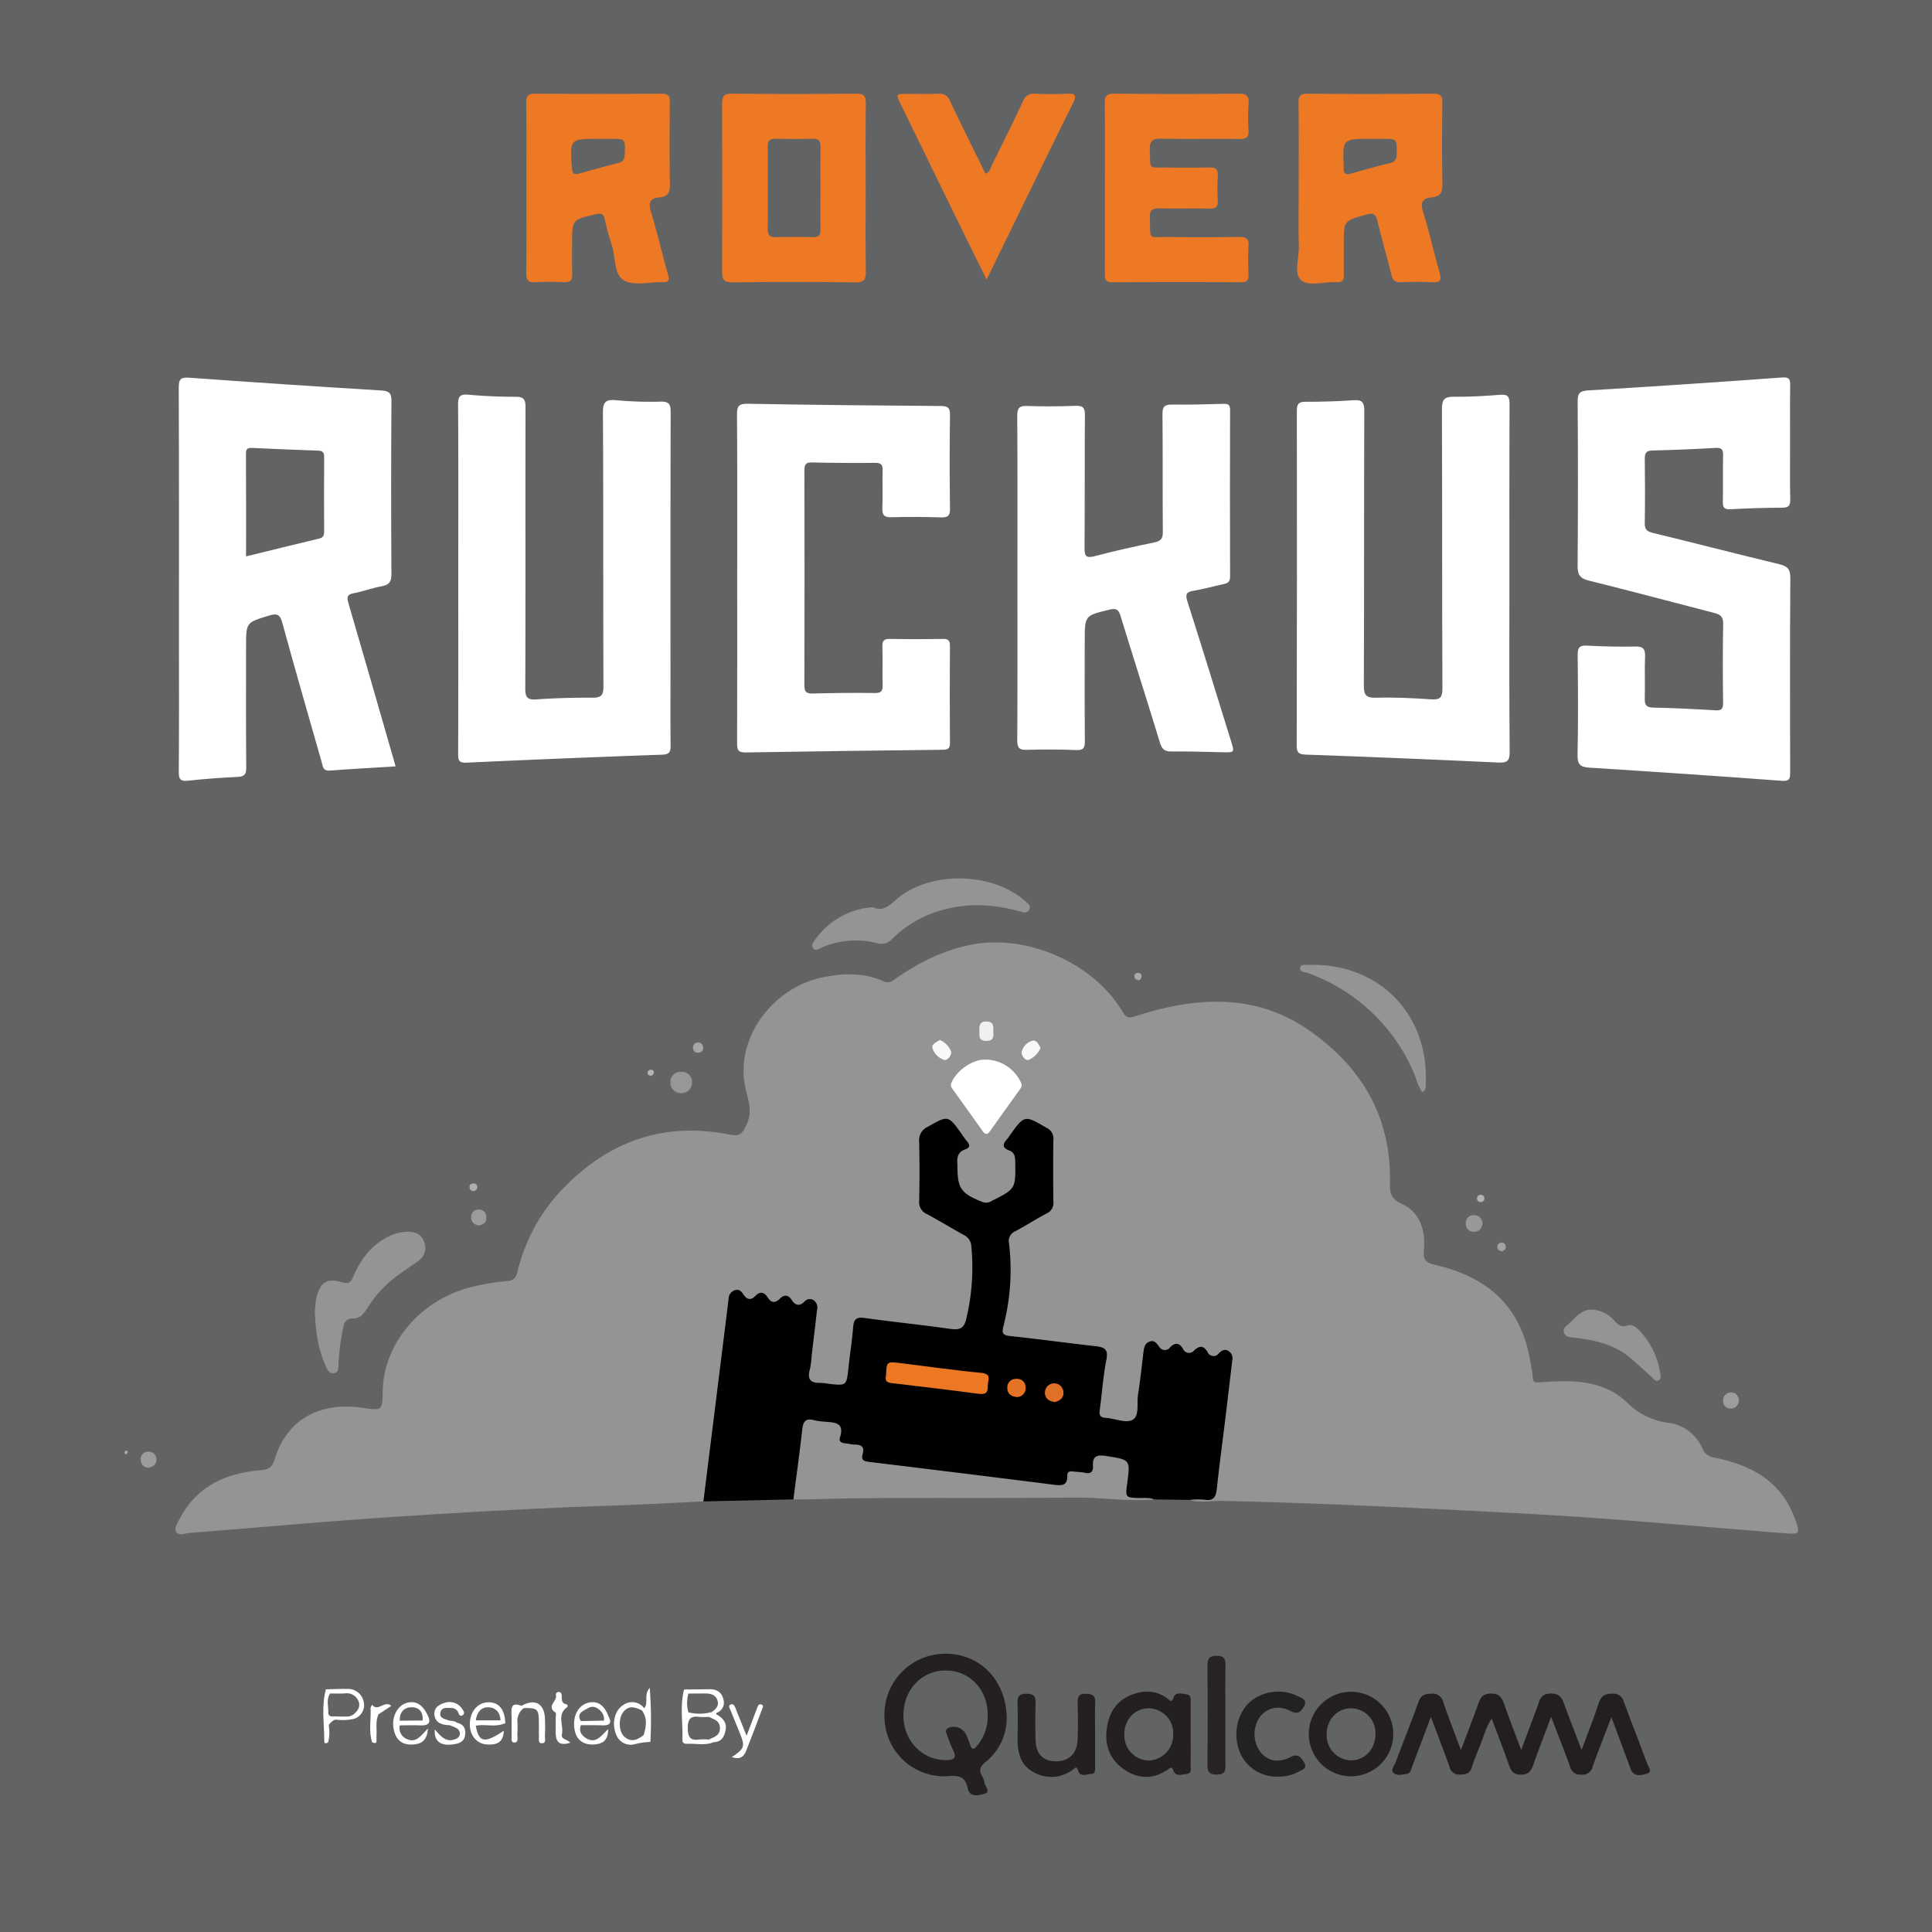 <svg id="Layer_1" data-name="Layer 1" xmlns="http://www.w3.org/2000/svg" viewBox="0 0 522.787 522.787"><defs><style>.cls-1{fill:#626364;}.cls-2{fill:#949492;}.cls-3{fill:#010101;}.cls-4{fill:#fff;}.cls-5{fill:#ed7924;}.cls-6{fill:#231f20;}.cls-7{fill:#242021;}.cls-8{fill:#242121;}.cls-9{fill:#282425;}.cls-10{fill:#979795;}.cls-11{fill:#989997;}.cls-12{fill:#9d9d9c;}.cls-13{fill:#9c9c9a;}.cls-14{fill:#9b9b99;}.cls-15{fill:#a6a6a4;}.cls-16{fill:#a2a2a0;}.cls-17{fill:#afafae;}.cls-18{fill:#b3b3b1;}.cls-19{fill:#aaaaa9;}.cls-20{fill:#b4b4b3;}.cls-21{fill:#f1f0f0;}.cls-22{fill:#f7f8f8;}.cls-23{fill:#f7f8f7;}.cls-24{fill:#ec7824;}.cls-25{fill:#de7126;}.cls-26{fill:#e47325;}</style></defs><title>rover rucus</title><rect class="cls-1" width="522.787" height="522.787"/><path class="cls-2" d="M190.443,406.382c-7.961.375-15.92.85-23.885,1.106-20.305.655-40.587,1.814-60.853,3.14-18.078,1.183-36.123,2.868-54.187,4.279-1.26.098-3.018.842-3.722-.273-.652-1.032.409-2.532,1.014-3.685,4.576-8.712,12.394-12.193,21.668-12.995,2.192-.19,3.24-.63,3.934-2.923,3.234-10.676,11.976-15.699,23.828-13.982,5.321.771,5.321.771,5.423-4.514.25-12.901,10.127-24.629,23.882-28.142a60.72,60.72,0,0,1,9.808-1.638c1.84-.158,2.387-.975,2.773-2.504a48.679,48.679,0,0,1,11.692-21.868c12.44-13.232,27.504-18.854,45.56-15.29,2.61.515,3.41.154,4.694-2.552,1.78-3.753.486-6.655-.246-9.997-2.994-13.67,7.533-27.367,21.152-30.029,5.491-1.073,10.974-1.256,16.203,1.129,1.485.677,2.332-.07,3.32-.756,6.299-4.379,13.019-7.74,20.648-9.196,14.998-2.862,32.999,5.074,40.745,18.236,1,1.699,1.727,1.708,3.507,1.134,15.865-5.116,31.816-6.347,46.275,3.413,14.49,9.781,22.963,23.544,22.545,41.691-.062,2.685.196,4.302,3.115,5.644,5.077,2.335,6.517,7.174,6.074,12.456-.215,2.556.19,3.447,3.089,4.121,15.212,3.534,23.873,12.153,25.979,27.84a22.158,22.158,0,0,1,.387,2.529c.024,1.508.719,1.479,2.01,1.383,8.454-.627,17.02-.778,23.621,5.585a18.843,18.843,0,0,0,11.178,5.393,11.652,11.652,0,0,1,9.124,7.021,4.133,4.133,0,0,0,3.455,2.445c9.923,1.992,18.031,6.52,21.63,16.707,1.369,3.875,1.234,4.025-2.837,3.704-15.509-1.223-31.007-2.585-46.52-3.765-9.651-.734-19.315-1.321-28.981-1.826-25.596-1.338-51.196-2.616-76.824-3.159-2.906-.062-5.83.618-8.712-.261,1.012-1.204,2.434-.902,3.718-.924a2.491,2.491,0,0,0,2.81-2.51c1.168-10.859,2.685-21.676,3.97-32.52.347-2.932-.106-3.251-2.898-2.634-.371.082.009.187-.261.047-3.027-1.564-6.449-.655-9.56-1.587-.61-.183-1.15-.922-1.811-.619a5.375,5.375,0,0,1-5.596-.454c-1.488-.927-1.814.747-1.999,1.836-.716,4.215-1.157,8.469-1.669,12.712-.764,6.326-.92,6.494-7.225,5.573-4.657-.681-4.827-.927-4.317-5.625.39-3.588.822-7.174,1.34-10.743.324-2.231-.454-3.133-2.618-3.353-6.519-.664-13.019-1.494-19.519-2.324-.753-.096-1.513-.145-2.26-.291-3.304-.643-3.758-1.329-3.077-4.693,1.399-6.918,2.315-13.869,1.332-20.936a3.961,3.961,0,0,1,2.067-4.301c2.357-1.428,4.706-2.869,7.136-4.166a4.385,4.385,0,0,0,2.595-4.327c-.083-4.844.007-9.69-.04-14.535-.025-2.601-3.271-5.764-5.879-5.883a2.325,2.325,0,0,0-1.919,1.031c-.877,1.003-1.588,2.132-2.372,3.206a2.264,2.264,0,0,0,.148,3.242c2.552,3.161,2.166,7.076.731,10.241-1.335,2.947-4.813,4.379-8.108,4.544-4.151.208-8.234-4.197-8.228-8.369.004-2.61-.548-5.402,2.068-7.303.273-.199.163.125.134-.224-.194-2.335-2.01-3.749-3.24-5.484-.804-1.135-1.918-.98-3.062-.444-2.831,1.327-4.847,2.942-4.548,6.657a127.968,127.968,0,0,1,.054,13.103,4.731,4.731,0,0,0,2.84,4.774c2.697,1.398,5.261,3.05,7.94,4.482a5.593,5.593,0,0,1,3.081,4.463c1.057,7.01-.022,13.814-1.79,20.568-.606,2.315-2.429,2.498-4.293,2.276-5.375-.64-10.758-1.211-16.126-1.907-2.166-.281-4.341-.497-6.5-.83-2.127-.328-3.194.472-3.352,2.696-.269,3.788-.924,7.537-1.301,11.319-.356,3.571-1.298,4.226-4.812,3.824-7.835-.896-7.8-.891-6.733-8.629.493-3.573.83-7.167,1.295-10.746.36-2.768-.228-2.284-2.705-2.845-3.459-.782-7.125.14-10.383-1.539-.427-.22-.874-.584-1.316-.356-2.025,1.04-3.675.557-5.52-.697-1.471-1-1.893.554-2.113,1.685-.508,2.612-.753,5.266-1.073,7.904-1.725,14.236-3.625,28.451-5.256,42.699C191.645,404.307,191.537,405.536,190.443,406.382Z" transform="translate(-0.106 -0.106)"/><path class="cls-3" d="M190.443,406.382q3.099-24.872,6.196-49.744c.211-1.696.411-3.394.617-5.09a2.5,2.5,0,0,1,1.772-2.347c1.109-.321,1.72.382,2.286,1.233.917,1.376,1.976,1.605,3.232.309,1.206-1.245,2.338-1.046,3.26.4,1.012,1.588,2.066,1.663,3.413.299,1.08-1.093,2.248-.924,3.094.39.979,1.522,2.082,1.859,3.442.511a1.895,1.895,0,0,1,2.318-.524,2.368,2.368,0,0,1,1.123,2.697c-.457,4.058-.953,8.111-1.434,12.166a25.154,25.154,0,0,1-.504,3.95c-.724,2.526.003,3.743,2.715,3.672a19.609,19.609,0,0,1,2.547.275c4.673.497,4.649.493,5.177-4.372.4-3.682.979-7.347,1.269-11.037.177-2.253,1.039-2.722,3.228-2.413,7.708,1.088,15.463,1.845,23.168,2.954,2.606.375,3.705-.319,4.248-2.907a59.598,59.598,0,0,0,1.323-19.511,3.567,3.567,0,0,0-2.088-3.043c-3.333-1.821-6.564-3.829-9.909-5.625a3.477,3.477,0,0,1-2.107-3.572q.174-7.976-.002-15.958a3.95,3.95,0,0,1,2.28-4.063c5.591-3.162,5.548-3.237,9.335,2.089a21.884,21.884,0,0,0,1.341,1.842c.841.953.775,1.723-.447,2.136-2.048.693-2.361,2.224-2.156,4.069a2.562,2.562,0,0,1,.001.285c-.008,6.28.9,7.555,6.831,9.922a2.62,2.62,0,0,0,2.393-.286c6.569-3.292,6.541-3.283,6.417-10.71-.023-1.368-.242-2.452-1.625-2.96-1.99-.731-1.778-1.804-.543-3.094a8.133,8.133,0,0,0,.66-.927c4.038-5.64,4.012-5.595,10.019-2.085a3.151,3.151,0,0,1,1.812,3.155q-.118,8.406-0,16.814a3.032,3.032,0,0,1-1.793,3.154c-2.855,1.504-5.572,3.268-8.417,4.79a2.885,2.885,0,0,0-1.788,3.366,60.639,60.639,0,0,1-1.512,22.329c-.427,1.768-.322,2.483,1.744,2.702,7.742.821,15.457,1.888,23.195,2.755,2.349.263,3.484.794,2.917,3.641-.888,4.457-1.169,9.032-1.791,13.545-.19,1.382-.005,2.105,1.613,2.206,2.455.153,5.4,1.506,7.207.565,1.983-1.033,1.156-4.448,1.525-6.821.583-3.75.995-7.527,1.444-11.298.15-1.26.275-2.547,1.643-3.067,1.371-.52,1.96.465,2.694,1.442a1.748,1.748,0,0,0,2.918.077c1.317-1.374,2.496-1.197,3.45.387a1.774,1.774,0,0,0,3.04.477c1.486-1.368,2.545-1.358,3.633.422a1.736,1.736,0,0,0,3.048.347c.738-.753,1.531-1.203,2.522-.697a2.401,2.401,0,0,1,1.096,2.716q-.938,8.062-1.917,16.119c-.745,6.127-1.576,12.244-2.231,18.381-.236,2.214-.786,3.553-3.411,3.09a20.041,20.041,0,0,0-3.964.068q-4.798-.069-9.597-.138a18.236,18.236,0,0,0-5.649-.192c-1.913.069-2.55-.818-2.6-2.519-.05-1.723.405-3.391.502-5.1.093-1.636-.566-2.522-2.232-2.629a17.741,17.741,0,0,1-2.547-.291c-1.759-.373-2.968.026-3.308,2.029-.319,1.876-1.647,2.42-3.37,2.243a3.748,3.748,0,0,0-4.071,1.882c-1.044,1.756-2.923,1.552-4.631,1.327-9.416-1.239-18.86-2.244-28.278-3.462-6.499-.84-13.024-1.458-19.51-2.392-2.037-.294-4.013-.606-4.101-3.382-.044-1.395-1.364-1.419-2.359-1.584-2.22-.369-3.74-1.309-3.677-3.854.032-1.287-.81-1.832-1.963-2.026-.187-.031-.374-.065-.561-.1-5.587-1.035-5.622-1.04-6.364,4.553q-.768,5.789-1.435,11.593c-.164,1.414-.265,2.863-1.463,3.893Q202.62,406.107,190.443,406.382Z" transform="translate(-0.106 -0.106)"/><path class="cls-4" d="M484.491,119.829c0,5.129-.075,10.261.042,15.387.04,1.753-.464,2.265-2.22,2.27-4.652.012-9.307.17-13.952.419-1.672.089-2.102-.448-2.064-2.051.1-4.177-.039-8.36.07-12.537.043-1.646-.451-2.099-2.086-2.006q-8.533.486-17.081.702c-1.683.042-2.04.721-2.022,2.247.071,5.793.087,11.589-.008,17.382-.027,1.649.512,2.258,2.12,2.648,11.436,2.777,22.83,5.729,34.272,8.485,2.203.531,3.016,1.32,2.998,3.749-.129,17.477-.08,34.956-.05,52.434.003,1.59.033,2.598-2.204,2.433q-26-1.925-52.021-3.557c-2.442-.153-3.36-.737-3.302-3.42.195-9.02.129-18.047.031-27.07-.021-1.968.487-2.642,2.522-2.537,4.361.226,8.737.345,13.101.246,2.25-.051,2.696.804,2.613,2.831-.152,3.698.032,7.41-.076,11.111-.05,1.728.28,2.547,2.277,2.585,5.601.109,11.201.395,16.795.73,1.609.097,2.139-.308,2.12-1.979-.083-7.123-.126-14.25.024-21.371.041-1.976-.771-2.572-2.432-2.998-11.307-2.901-22.577-5.951-33.911-8.744-2.424-.598-3.065-1.597-3.046-4q.17-22.226.01-44.454c-.013-2.149.478-2.869,2.766-3.007q26.306-1.586,52.591-3.506c1.995-.144,2.172.588,2.15,2.189C484.447,109.57,484.491,114.7,484.491,119.829Z" transform="translate(-0.106 -0.106)"/><path class="cls-4" d="M408.54,157.027c0,15.487-.076,30.974.073,46.46.025,2.658-.754,3.064-3.179,2.95q-26.049-1.221-52.111-2.145c-1.886-.069-2.338-.643-2.333-2.455q.102-45.319.04-90.639c-.003-1.933.609-2.369,2.412-2.371,4.273-.005,8.554-.109,12.814-.421,2.327-.17,3.025.433,3.016,2.867-.094,24.703-.015,49.406-.119,74.109-.011,2.601.406,3.616,3.295,3.53,4.928-.148,9.881.087,14.805.421,2.432.165,3.176-.35,3.164-2.982-.118-25.178-.028-50.356-.135-75.534-.011-2.589.669-3.382,3.237-3.355,4.174.044,8.36-.195,12.525-.527,2.066-.165,2.544.522,2.535,2.49C408.509,125.293,408.54,141.16,408.54,157.027Z" transform="translate(-0.106 -0.106)"/><path class="cls-4" d="M124.115,156.601c-0-15.671.047-31.342-.053-47.013-.014-2.251.538-2.874,2.803-2.673,4.252.378,8.534.554,12.804.561,2.153.004,2.647.717,2.642,2.803-.058,25.358.028,50.717-.065,76.075-.009,2.546.601,3.179,3.104,3,5.016-.357,10.057-.481,15.087-.453,2.323.013,2.967-.657,2.958-3.026-.094-24.693.005-49.388-.14-74.081-.018-3.034.849-3.648,3.638-3.389a100.113,100.113,0,0,0,11.951.38c2.358-.064,2.746.796,2.74,2.918-.07,24.029-.044,48.058-.044,72.087,0,5.983-.037,11.967.025,17.95.017,1.648-.158,2.506-2.24,2.579q-26.478.93-52.945,2.155c-1.957.089-2.309-.494-2.302-2.29C124.142,188.323,124.115,172.462,124.115,156.601Z" transform="translate(-0.106 -0.106)"/><path class="cls-4" d="M275.416,156.292c0-14.535.045-29.07-.05-43.605-.014-2.109.497-2.802,2.664-2.726,4.364.154,8.742.123,13.106-.038,1.985-.074,2.554.474,2.537,2.5-.099,11.969.008,23.94-.097,35.909-.021,2.366.506,2.867,2.847,2.246,5.317-1.41,10.698-2.593,16.087-3.708,1.719-.356,2.262-1.032,2.248-2.796-.084-10.639.016-21.28-.093-31.919-.021-2.024.603-2.584,2.528-2.568,4.653.04,9.309-.059,13.96-.2,1.332-.04,1.81.283,1.806,1.7q-.068,22.515-.001,45.03c.004,1.343-.539,1.799-1.746,2.043-2.697.546-5.347,1.359-8.059,1.785-1.998.314-2.377.913-1.739,2.908,4.015,12.564,7.878,25.177,11.798,37.772.964,3.097.974,3.092-2.141,3.034-4.654-.087-9.308-.269-13.96-.208-1.858.024-2.588-.6-3.125-2.363-3.487-11.438-7.143-22.824-10.653-34.255-.513-1.669-1.016-2.23-2.923-1.774-6.763,1.616-6.785,1.522-6.785,8.532,0,9.025-.04,18.05.034,27.075.015,1.788-.359,2.487-2.346,2.403-4.457-.189-8.93-.188-13.39-.061-1.995.057-2.561-.54-2.55-2.541C275.453,185.742,275.416,171.017,275.416,156.292Z" transform="translate(-0.106 -0.106)"/><path class="cls-4" d="M199.59,156.52c0-14.726.052-29.453-.054-44.178-.017-2.288.415-3.025,2.89-2.98,17.38.316,34.763.484,52.146.606,1.897.013,2.629.35,2.598,2.455q-.188,12.681-.002,25.366c.027,1.98-.664,2.362-2.44,2.313-4.462-.123-8.933-.183-13.393-.036-2.098.069-2.546-.7-2.466-2.607.139-3.319-.031-6.651.069-9.973.047-1.543-.308-2.155-2.011-2.134-5.699.069-11.401.02-17.098-.111-1.678-.038-2.058.562-2.054,2.131q.068,29.072-.006,58.145c-.005,1.742.483,2.295,2.237,2.25,5.602-.143,11.21-.224,16.812-.131,1.907.031,2.169-.713,2.122-2.326-.101-3.417.058-6.843-.068-10.259-.062-1.684.554-2.083,2.121-2.055q7.123.126,14.25-.003c1.498-.028,1.919.425,1.908,1.914q-.098,13.11.001,26.222c.012,1.574-.585,1.847-1.996,1.862q-26.644.285-53.286.722c-2.028.036-2.316-.696-2.31-2.443C199.614,186.353,199.59,171.436,199.59,156.52Z" transform="translate(-0.106 -0.106)"/><path class="cls-5" d="M299.084,50.773c-.001-7.506.061-15.012-.041-22.516-.027-2.008.357-2.832,2.625-2.808q16.814.179,33.631.002c2.208-.022,2.801.686,2.656,2.763a54.489,54.489,0,0,0-.004,7.121c.117,1.922-.616,2.408-2.455,2.383-7.029-.096-14.063.076-21.089-.098-2.548-.063-3.281.705-3.169,3.209.236,5.277-.55,4.563,4.53,4.607,3.8.033,7.603.085,11.4-.027,1.804-.053,2.601.424,2.467,2.369a50.131,50.131,0,0,0-.003,6.551c.113,1.814-.636,2.254-2.315,2.22-4.463-.091-8.932.042-13.394-.064-1.885-.045-2.738.39-2.672,2.498.201,6.395-.711,5.187,5.274,5.258,6.27.074,12.542.079,18.811-.021,1.899-.03,2.764.395,2.623,2.491-.172,2.554-.093,5.129-.021,7.692.039,1.39-.303,2.072-1.883,2.066q-17.528-.072-35.057.004c-1.834.009-1.928-.951-1.924-2.328C299.098,66.354,299.084,58.563,299.084,50.773Z" transform="translate(-0.106 -0.106)"/><path class="cls-5" d="M267.078,75.753c-2.128-4.306-3.984-8.029-5.811-11.766q-8.697-17.783-17.376-35.574c-1.409-2.886-1.403-2.897,1.662-2.907,2.85-.01,5.703.082,8.547-.035a2.808,2.808,0,0,1,3.028,1.912c3.142,6.589,6.403,13.121,9.644,19.719,1.163-.401,1.292-1.424,1.676-2.2,2.863-5.786,5.742-11.566,8.486-17.408a2.993,2.993,0,0,1,3.261-2.024c2.844.125,5.703.139,8.546.001,2.242-.109,2.873.236,1.711,2.567-5.931,11.895-11.714,23.863-17.55,35.805C271.044,67.644,269.184,71.445,267.078,75.753Z" transform="translate(-0.106 -0.106)"/><path class="cls-2" d="M214.798,405.832c.809-6.307,1.687-12.607,2.389-18.925.234-2.109.898-3.125,3.157-2.516a16.715,16.715,0,0,0,2.815.407c2.614.241,5.574.065,4.241,4.272-.345,1.088.396,1.5,1.41,1.584.849.07,1.691.349,2.535.343,1.772-.012,2.777.555,2.201,2.513-.512,1.741.383,2.014,1.873,2.194q24.877,3.008,49.738,6.146c2.043.256,3.867.465,3.757-2.492-.037-1.009.683-1.204,1.576-1.078,1.034.146,2.1.119,3.112.348,1.649.372,2.353-.268,2.249-1.869-.175-2.712,1.185-3.038,3.525-2.674,6.596,1.026,6.609.947,5.746,7.457-.507,3.823-.505,3.783,3.362,3.94,1.309.053,2.664-.213,3.93.362-7.209.629-14.37-.587-21.581-.505-19.559.224-39.123.011-58.683.191C226.369,405.582,220.585,405.871,214.798,405.832Z" transform="translate(-0.106 -0.106)"/><path class="cls-6" d="M419.829,464.683c-1.76,4.699-3.381,8.823-4.834,13.006-.601,1.732-1.361,2.651-3.404,2.628-1.949-.023-2.585-.952-3.145-2.554-1.439-4.116-3.035-8.178-4.702-12.618-1.565,2.357-2.136,4.821-3.069,7.112-.824,2.022-1.657,4.048-2.319,6.126-.509,1.598-1.545,1.881-3.03,1.898a2.648,2.648,0,0,1-2.963-1.99c-1.532-4.346-3.212-8.639-5.071-13.583-1.837,4.876-3.426,9.122-5.043,13.358-.326.855-.447,1.959-1.651,2.089-1.122.121-2.451.502-3.318-.229-1.012-.852.079-1.914.409-2.799,2.056-5.514,4.273-10.969,6.255-16.508.647-1.809,1.685-2.169,3.406-2.201a2.918,2.918,0,0,1,3.311,2.314c1.391,4.135,3.002,8.197,4.762,12.928,1.679-4.455,3.207-8.373,4.621-12.331.609-1.705,1.153-2.929,3.455-2.957,2.41-.03,3.044,1.186,3.687,3.045,1.354,3.914,2.883,7.768,4.555,12.217,1.579-4.236,2.912-7.864,4.285-11.477.676-1.778.79-3.78,3.725-3.796,2.832-.015,3.184,1.744,3.877,3.61,1.352,3.639,2.762,7.257,4.449,11.67,1.693-4.587,3.267-8.498,4.561-12.499.672-2.078,1.74-2.842,3.907-2.728a2.816,2.816,0,0,1,2.921,2.089c2.073,5.61,4.267,11.175,6.342,16.784.332.898,1.608,2.328-.107,2.784-1.432.381-3.496,1.01-4.359-1.318q-2.226-6.01-4.458-12.018c-.162-.437-.34-.868-.763-1.942-1.821,4.776-3.528,9.029-5.045,13.348a2.79,2.79,0,0,1-3.136,2.148,2.692,2.692,0,0,1-2.947-2.014C423.431,473.908,421.71,469.597,419.829,464.683Z" transform="translate(-0.106 -0.106)"/><path class="cls-2" d="M236.325,245.589c2.6,1.317,4.319-.362,6.37-2.13,9.05-7.802,25.951-7.445,34.882.52.727.648,1.614,1.302,1.003,2.358-.609,1.051-1.725.589-2.59.355-6.615-1.79-13.247-2.307-19.966-.576a30.932,30.932,0,0,0-14.514,8.049,3.841,3.841,0,0,1-4.025,1.179,23.005,23.005,0,0,0-15.051,1.18c-.71.319-1.663,1.068-2.318.151-.556-.777.079-1.626.589-2.325A20.768,20.768,0,0,1,236.325,245.589Z" transform="translate(-0.106 -0.106)"/><path class="cls-2" d="M85.305,355.09a26.755,26.755,0,0,1,.416-3.744c1.022-4.348,2.865-5.486,7.173-4.23,1.633.476,2.171-.131,2.728-1.422,1.756-4.071,4.13-7.68,8.01-10.07a12.726,12.726,0,0,1,6.934-2.224c2.001.028,3.58.752,4.278,2.654a4.242,4.242,0,0,1-1.6,5.283c-1.995,1.44-4.049,2.801-6.035,4.253a31.541,31.541,0,0,0-7.773,8.595c-.901,1.397-1.858,2.737-3.719,2.68-1.86-.057-2.508,1.051-2.771,2.584a65.331,65.331,0,0,0-1.262,9.847c-.017.927.103,2.069-1.081,2.362-1.317.326-1.834-.803-2.264-1.722C86.215,365.391,85.528,360.536,85.305,355.09Z" transform="translate(-0.106 -0.106)"/><path class="cls-2" d="M384.998,295.62c-1.275-1.569-1.584-3.579-2.372-5.339a49.259,49.259,0,0,0-28.643-26.893c-.808-.306-2.297-.241-2.053-1.447.209-1.036,1.592-.713,2.502-.737,18.687-.488,32.194,13.154,31.48,31.807C385.879,293.886,386.221,294.945,384.998,295.62Z" transform="translate(-0.106 -0.106)"/><path class="cls-7" d="M296.436,469.385c0,2.85.01,5.7-.006,8.55-.005.918.222,2.152-1.125,2.204-1.188.046-2.886.905-3.451-.851-.452-1.404-.822-.789-1.471-.315a9.508,9.508,0,0,1-10.486.715c-3.583-1.807-4.441-5.199-4.428-8.919.012-3.325.061-6.652-.02-9.975-.042-1.711.585-2.354,2.322-2.366,1.785-.012,2.621.488,2.559,2.422-.106,3.322-.078,6.65-.011,9.974.075,3.75,1.861,5.72,5.171,5.874,3.569.166,5.978-1.877,6.18-5.588.186-3.41.118-6.839.042-10.257-.036-1.626.349-2.452,2.195-2.427,1.75.024,2.647.442,2.561,2.409C296.343,463.681,296.436,466.535,296.436,469.385Z" transform="translate(-0.106 -0.106)"/><path class="cls-8" d="M345.629,480.842a10.716,10.716,0,0,1-10.162-6.93c-1.772-4.741-.543-10.281,2.963-13.359a11.888,11.888,0,0,1,12.825-1.478c1.038.54,2.795.901,1.657,2.849-.872,1.494-1.698,2.159-3.614,1.165-3.377-1.752-6.696-.799-8.537,2.006a8.156,8.156,0,0,0,.763,9.534c2.014,2.065,4.638,2.539,7.829.902,2.029-1.04,2.778.114,3.59,1.41,1.099,1.752-.58,2.074-1.546,2.632A11.431,11.431,0,0,1,345.629,480.842Z" transform="translate(-0.106 -0.106)"/><path class="cls-2" d="M430.749,354.476a8.516,8.516,0,0,1,6.26,3.066c.94,1.079,1.804,1.79,3.398,1.248,1.295-.44,2.39.395,3.268,1.297a21.394,21.394,0,0,1,5.668,11.549c.135.768.313,1.663-.497,2.032-.842.384-1.314-.53-1.853-1.005-1.92-1.69-3.768-3.464-5.725-5.108-4.405-3.702-9.75-4.881-15.275-5.502-1.057-.119-2.181-.103-2.644-1.264-.51-1.277.629-1.887,1.337-2.557C426.522,356.495,428.2,354.423,430.749,354.476Z" transform="translate(-0.106 -0.106)"/><path class="cls-9" d="M331.686,464.322c-0,4.543-.054,9.087.028,13.629.031,1.713-.563,2.345-2.294,2.347-1.748.002-2.591-.448-2.577-2.388q.099-13.629.003-27.259c-.011-1.821.598-2.502,2.469-2.505,1.914-.003,2.437.753,2.401,2.547C331.626,455.234,331.686,459.779,331.686,464.322Z" transform="translate(-0.106 -0.106)"/><path class="cls-4" d="M198.119,475.574c3.486-2.333,3.644-2.887,2.17-6.52-.854-2.104-1.725-4.202-2.567-6.31-.193-.482-.667-1.108.136-1.42.697-.271.995.343,1.216.875.507,1.223.991,2.456,1.483,3.686.454,1.135.907,2.27,1.566,3.922,1.06-2.801,1.939-5.154,2.845-7.497.198-.512.413-1.223,1.134-.989.835.271.328.978.165,1.416-1.386,3.724-2.792,7.44-4.258,11.133C201.402,475.396,200.389,476.362,198.119,475.574Z" transform="translate(-0.106 -0.106)"/><path class="cls-4" d="M154.429,471.68c-2.521.778-3.815.143-3.932-2.265-.069-1.418-.015-2.842-.022-4.263-.003-.568.202-1.478-.065-1.651-2.576-1.667.568-3.119.129-4.694a.723.723,0,0,1,.86-.851c.586.075.682.577.709,1.063.051.929-.13,1.94,1.181,2.244a.473.473,0,0,1,.203.858c-2.749,2-.82,4.844-1.329,7.244C151.849,470.845,153.5,470.629,154.429,471.68Z" transform="translate(-0.106 -0.106)"/><path class="cls-10" d="M184.504,295.9a2.79,2.79,0,0,1-2.973-2.851,2.648,2.648,0,0,1,2.791-2.896,2.739,2.739,0,0,1,3.05,2.941A2.837,2.837,0,0,1,184.504,295.9Z" transform="translate(-0.106 -0.106)"/><path class="cls-4" d="M121.917,466.95c-2.008-.066-3.971-.462-4.257-2.822-.207-1.711,1.072-2.752,2.665-3.202a4.088,4.088,0,0,1,4.94,1.738c.281.428.702,1.043.09,1.519-.677.527-.993-.013-1.213-.58a1.996,1.996,0,0,0-1.983-1.326c-1.117-.027-2.495-.282-2.864,1.144-.4,1.541,1.032,1.791,2.061,2.168.782.286,1.715.079,2.411.695C123.353,467.07,122.438,466.464,121.917,466.95Z" transform="translate(-0.106 -0.106)"/><path class="cls-4" d="M121.917,466.95c.436-.721,1.182-.582,1.849-.666,1.844.39,2.436,1.643,2.198,3.353-.238,1.711-1.559,2.231-3.031,2.46-3.569.553-5.405-.756-5.171-4.001,1.603,1.765,3.048,3.706,5.664,2.549a1.575,1.575,0,0,0,1.14-1.484C124.411,467.621,122.944,467.521,121.917,466.95Z" transform="translate(-0.106 -0.106)"/><path class="cls-4" d="M147.557,465.037c-.207-4.042-2.77-5.368-6.343-3.327-2.956-1.178-2.745.776-2.683,2.67.055,1.695-.021,3.395.026,5.091.022.795-.306,2.154.702,2.15,1.31-.004.773-1.432.845-2.273a27.811,27.811,0,0,0,.018-3.11,4.301,4.301,0,0,1,1.745-3.95l-0-0h0c3.731-.027,4.028.263,4.058,3.993.01,1.228-.031,2.457.016,3.683.026.699-.28,1.823.735,1.851,1.31.036.844-1.222.877-1.962C147.624,468.25,147.639,466.638,147.557,465.037Z" transform="translate(-0.106 -0.106)"/><path class="cls-11" d="M401.284,331.196c-.222,1.367-.95,2.27-2.392,2.219a2.064,2.064,0,0,1-2.148-2.127,2.087,2.087,0,0,1,2.192-2.36C400.375,328.887,401.102,329.798,401.284,331.196Z" transform="translate(-0.106 -0.106)"/><path class="cls-12" d="M470.695,379.131c-.276,1.328-1.042,2.171-2.332,2.11a1.986,1.986,0,0,1-1.994-2.279,2.045,2.045,0,0,1,2.255-2.049C470.006,376.958,470.488,377.984,470.695,379.131Z" transform="translate(-0.106 -0.106)"/><path class="cls-13" d="M40.336,397.264A2.094,2.094,0,0,1,38.19,395.171a1.972,1.972,0,0,1,1.993-2.249A2.06,2.06,0,0,1,42.435,394.967C42.512,396.265,41.632,396.983,40.336,397.264Z" transform="translate(-0.106 -0.106)"/><path class="cls-14" d="M129.733,331.73c-1.311-.215-2.12-.897-2.122-2.236a1.941,1.941,0,0,1,1.878-2.089,1.981,1.981,0,0,1,2.203,2.048C131.813,330.862,130.938,331.462,129.733,331.73Z" transform="translate(-0.106 -0.106)"/><path class="cls-4" d="M193.866,463.92v-.001a.752.752,0,0,0,.129-.341l-.001-0a2.863,2.863,0,0,0,1.848-3.654c-.419-1.912-1.824-2.772-3.777-2.713h-0l0-0-6.844.06c-.623,4.325-.103,8.674-.28,13.008-.045,1.111.473,1.535,1.531,1.467,2.255-.144,4.531.298,6.772-.247.005.008.012.012.017.02,2.171-.054,2.873-1.589,3.198-3.343C196.852,466.05,195.493,464.876,193.866,463.92Zm-6.965-4.813c.083-.073.179-.132.268-.197a6.759,6.759,0,0,0,2.072.221c3.945.204,4.359.548,3.465,3.823a3.179,3.179,0,0,0-.596.03,10.598,10.598,0,0,1-4.813.148,4.088,4.088,0,0,1-.513-.465A4.331,4.331,0,0,1,186.9,459.106Zm5.305,10.971a.921.921,0,0,0-.095.148,8.687,8.687,0,0,0-2.168-.165c-1.571.027-2.72-.276-2.751-2.262-.034-2.201,1.291-2.38,2.933-2.332a11.192,11.192,0,0,0,2.055-.075c.01.012.012.027.023.039C194.463,467.779,194.463,467.776,192.206,470.077Z" transform="translate(-0.106 -0.106)"/><path class="cls-4" d="M100.803,471.548c-.978-3.017-.257-6.117-.426-9.174-.018-.318.27-.653.415-.98,1.561,2.074,3.382-1.33,5.205.309-1.245.819-2.365,1.557-3.486,2.295-.458.064-1.038-.488-1.125.673C101.214,466.962,102.064,469.355,100.803,471.548Z" transform="translate(-0.106 -0.106)"/><path class="cls-4" d="M185.22,457.269c.001,3.798.14,7.604-.049,11.393-.117,2.349.766,3.019,2.947,2.834,1.696-.144,3.416-.01,5.125.001-2.365,1.071-4.854.307-7.281.479-.616.044-1.218-.271-1.195-.939C184.924,466.448,184.023,461.823,185.22,457.269Z" transform="translate(-0.106 -0.106)"/><path class="cls-4" d="M100.803,471.548v-9.339c.699.732,1.204,1.261,1.709,1.789-.905,2.038-.352,4.197-.546,6.294C101.908,470.912,102.433,472.296,100.803,471.548Z" transform="translate(-0.106 -0.106)"/><path class="cls-4" d="M110.247,470.693a3.202,3.202,0,0,1-1.963-3.708c1.851-.007,3.705-.081,5.552-.004,2.49.104,3.003-.903,1.857-2.995l-0-.001c-1.308-2.704-3.232-3.774-5.536-3.079-2.661.802-4.189,3.957-3.497,7.221.629,2.971,2.434,4.296,5.519,4.006,2.229-.209,3.512-1.342,3.732-4.293C114.038,469.659,112.782,471.852,110.247,470.693Zm1.113-7.731c1.64-.091,2.142,1.143,2.538,2.415a5.611,5.611,0,0,0-4.859-.063C109.323,464.108,109.817,463.048,111.36,462.962Z" transform="translate(-0.106 -0.106)"/><path class="cls-4" d="M175.916,456.821c-1.749,2.012-.201,4.09-1.507,5.507a4.079,4.079,0,0,0-5.782-.767c-2.197,1.434-3.001,4.888-1.872,7.665a4.199,4.199,0,0,0,5.18,2.831,18.837,18.837,0,0,1,4.158-.594A109.717,109.717,0,0,0,175.916,456.821Zm-7.316,9.825c-.013-2.764,1.365-3.719,5.008-3.475a1.099,1.099,0,0,0,.207-.121c.183,2.138-.018,4.304.456,6.421a6.064,6.064,0,0,0-1.635.302C170.063,470.327,168.611,469.194,168.599,466.646Z" transform="translate(-0.106 -0.106)"/><path class="cls-4" d="M164.742,464.523c-1.078-3-2.946-4.278-5.383-3.684-2.832.689-4.386,3.686-3.778,7.286.475,2.814,2.461,4.274,5.502,4.006,2.231-.197,3.606-1.217,3.568-4.119-1.871,1.73-3.261,4.047-5.886,2.477-1.245-.745-2.115-1.904-1.471-3.557h0c1.943.011,3.886-.012,5.828.043,1.915.054,2.684-.572,1.621-2.448Zm-6.972.992a2.446,2.446,0,0,1,2.343-2.529c1.586-.19,2.295.936,2.735,2.268.016.048.042.089.059.136A5.246,5.246,0,0,0,157.77,465.515Z" transform="translate(-0.106 -0.106)"/><path class="cls-4" d="M88.294,457.218c0,3.882-.012,7.765.009,11.647.005.918-.253,1.921.594,2.663-.426.425-1.048.404-1.044-.147C87.886,466.657,87.006,461.901,88.294,457.218Z" transform="translate(-0.106 -0.106)"/><path class="cls-4" d="M128.853,467.075l.001-.001c2.471-.486,5.066.42,7.497-.516a1.138,1.138,0,0,0,.482-.186c-.129-3.779-1.809-5.763-4.776-5.639-2.697.113-4.709,2.495-4.816,5.699-.106,3.176,1.828,5.563,4.63,5.715,3.146.17,4.39-.842,4.576-3.724C131.237,471.928,129.681,471.651,128.853,467.075Zm3.361-4.08c1.494-.022,2.169,1.142,2.7,2.352a6.831,6.831,0,0,0-5.225-.092C130.099,464.062,130.722,463.017,132.214,462.995Z" transform="translate(-0.106 -0.106)"/><path class="cls-4" d="M88.265,471.508c-.121-7.004-.121-7.004,7.545-6.85-.083.058-.171.171-.249.165C90.697,464.401,87.725,466.036,88.265,471.508Z" transform="translate(-0.106 -0.106)"/><path class="cls-15" d="M190.41,283.614a1.367,1.367,0,0,1-1.489,1.353,1.277,1.277,0,0,1-1.285-1.254,1.297,1.297,0,0,1,1.324-1.493C189.837,282.181,190.31,282.747,190.41,283.614Z" transform="translate(-0.106 -0.106)"/><path class="cls-16" d="M407.562,337.507a1.098,1.098,0,0,1-1.329,1.119,1.144,1.144,0,0,1,.058-2.269A1.094,1.094,0,0,1,407.562,337.507Z" transform="translate(-0.106 -0.106)"/><path class="cls-17" d="M129.268,321.292a1.077,1.077,0,0,1-.996,1.103.993.993,0,0,1-1.1-.984c-.081-.677.333-1.02.967-1.062A.954.954,0,0,1,129.268,321.292Z" transform="translate(-0.106 -0.106)"/><path class="cls-18" d="M400.808,323.397c.66.106,1.052.497.946,1.159a.909.909,0,0,1-.998.814.949.949,0,0,1-.953-1.147A.963.963,0,0,1,400.808,323.397Z" transform="translate(-0.106 -0.106)"/><path class="cls-19" d="M308.147,265.368c-.777-.205-1.174-.621-1.087-1.246a.92.92,0,0,1,1.04-.752c.728.037.968.519.868,1.152A.993.993,0,0,1,308.147,265.368Z" transform="translate(-0.106 -0.106)"/><path class="cls-20" d="M176.141,291.21c-.563-.112-.92-.388-.809-.94a.872.872,0,0,1,1.055-.674.679.679,0,0,1,.644.759A.949.949,0,0,1,176.141,291.21Z" transform="translate(-0.106 -0.106)"/><path class="cls-19" d="M34.035,392.682c.467-.147.642.099.623.369-.016.217-.234.419-.363.628-.19-.14-.508-.258-.536-.425C33.728,393.063,33.956,392.83,34.035,392.682Z" transform="translate(-0.106 -0.106)"/><path class="cls-4" d="M267.108,286.832a10.655,10.655,0,0,1,9.333,6.371c.337.82-.054,1.249-.426,1.769-2.646,3.706-5.316,7.395-7.944,11.113-.738,1.044-1.309,1.175-2.108.038-2.618-3.725-5.297-7.407-7.939-11.116-.364-.512-.819-.935-.513-1.765,1.198-3.252,5.564-6.409,9.027-6.41Q266.823,286.832,267.108,286.832Z" transform="translate(-0.106 -0.106)"/><path class="cls-21" d="M268.888,279.393c.126,1.324.006,2.44-2.011,2.38-1.946-.058-1.753-1.275-1.76-2.515-.007-1.353-.166-2.728,1.892-2.738C269.085,276.511,268.905,277.9,268.888,279.393Z" transform="translate(-0.106 -0.106)"/><path class="cls-22" d="M254.433,281.528a5.578,5.578,0,0,1,3.008,3.054c.307,1.064-1.009,2.55-1.814,2.335a4.897,4.897,0,0,1-3.221-3.228C252.132,282.768,253.408,282.075,254.433,281.528Z" transform="translate(-0.106 -0.106)"/><path class="cls-23" d="M281.69,283.676a6.326,6.326,0,0,1-3.285,3.256c-.793.251-1.963-1.176-1.842-2.109a4.014,4.014,0,0,1,2.926-3.107C280.516,281.407,281.153,282.663,281.69,283.676Z" transform="translate(-0.106 -0.106)"/><path class="cls-24" d="M239.86,372.354c.127-3.758.22-3.859,3.7-3.432,7.341.899,14.665,1.971,22.025,2.663,3.096.291,1.75,2.096,1.813,3.578.083,1.962-.784,2.33-2.613,2.085-7.517-1.008-15.053-1.874-22.582-2.79C240.877,374.296,239.338,374.37,239.86,372.354Z" transform="translate(-0.106 -0.106)"/><path class="cls-25" d="M285.627,379.495c-1.603-.177-2.702-.912-2.768-2.437a2.507,2.507,0,0,1,5.007-.264C287.975,378.392,286.9,379.108,285.627,379.495Z" transform="translate(-0.106 -0.106)"/><path class="cls-26" d="M275.288,378.14c-1.711-.154-2.648-1.025-2.611-2.566a2.268,2.268,0,0,1,2.358-2.353,2.293,2.293,0,0,1,2.596,2.387A2.366,2.366,0,0,1,275.288,378.14Z" transform="translate(-0.106 -0.106)"/><path class="cls-4" d="M94.391,163.324c-.482-1.647-.373-2.369,1.485-2.713,2.512-.465,4.935-1.421,7.45-1.855,2.086-.359,2.712-1.226,2.699-3.365q-.15-23.362.004-46.727c.016-2.268-.674-2.774-2.821-2.904q-25.875-1.568-51.731-3.436c-2.394-.176-3.012.251-3.001,2.699.095,22.509.056,45.017.056,67.526,0,12.157.048,24.314-.046,36.47-.016,2.057.543,2.556,2.558,2.334,4.433-.489,8.891-.811,13.347-1.019,1.841-.086,2.356-.691,2.34-2.536-.091-10.921-.045-21.844-.045-32.766,0-6.569.033-6.461,6.228-8.363,2.288-.702,2.995-.216,3.622,2.086,3.417,12.54,7.038,25.024,10.601,37.524.321,1.127.305,2.478,2.185,2.338,5.861-.437,11.731-.756,17.834-1.136C102.831,192.474,98.657,177.886,94.391,163.324ZM87.812,143.997c.003.969-.234,1.579-1.3,1.834-6.529,1.56-13.045,3.172-19.824,4.829,0-9.445.021-18.628-.024-27.812-.006-1.289.462-1.595,1.665-1.537q8.951.431,17.909.732c1.253.042,1.589.579,1.582,1.752C87.783,130.529,87.792,137.263,87.812,143.997Z" transform="translate(-0.106 -0.106)"/><path class="cls-5" d="M176.246,57.421c-.76-2.506-.262-3.701,2.338-3.905,2.257-.178,2.847-1.369,2.804-3.581-.146-7.401-.104-14.808-.021-22.211.019-1.749-.53-2.266-2.269-2.256q-17.086.101-34.172-.009c-1.92-.015-2.425.604-2.406,2.435.081,7.593.034,15.187.034,22.781 0,7.784.044,15.568-.033,23.351-.018,1.806.438,2.577,2.389,2.455a63.523,63.523,0,0,1,7.684-.002c1.968.116,2.428-.711,2.349-2.493-.118-2.652-.03-5.314-.03-7.972,0-6.522.008-6.486,6.432-7.935,1.354-.306,2.062-.238,2.394,1.328a69.164,69.164,0,0,0,1.949,7.13c1.07,3.271.468,7.969,3.371,9.505,2.755,1.457,6.858.319,10.366.422,1.658.049,1.871-.515,1.448-2.021C179.285,68.782,177.953,63.045,176.246,57.421Zm-7.087-15.673c-.043,1.303-.357,2.102-1.737,2.451-3.566.902-7.11,1.888-10.65,2.889-1.35.382-1.785.002-1.892-1.432-.596-7.984-.632-7.981,7.289-7.981q1.558,0,3.116 0C169.341,37.677,169.293,37.676,169.16,41.747Z" transform="translate(-0.106 -0.106)"/><path class="cls-5" d="M234.35,51.039c0-7.6-.063-15.201.042-22.799.028-2.014-.362-2.815-2.62-2.79q-16.813.18-33.628.002c-2.227-.022-2.661.745-2.651,2.785q.114,22.657 0,45.314c-.011,2.126.396,2.982,2.789,2.953q16.67-.2,33.343,0c2.394.028,2.796-.842,2.766-2.95C234.286,66.049,234.35,58.543,234.35,51.039ZM220.026,64.285c-3.323-.101-6.652-.087-9.976-.005-1.543.038-2.209-.387-2.194-2.069.07-7.506.054-15.014.01-22.52-.008-1.437.443-2.062,1.954-2.031,3.419.07,6.843.086,10.261-.007,1.708-.046,2.08.738,2.053,2.242-.065,3.705-.021,7.412-.022,11.118s-.054,7.413.025,11.117C222.172,63.705,221.674,64.335,220.026,64.285Z" transform="translate(-0.106 -0.106)"/><path class="cls-5" d="M385.194,57.468c-.788-2.564-.224-3.728,2.371-3.961,2.229-.199,2.892-1.35,2.847-3.588-.146-7.309-.093-14.624-.027-21.936.015-1.715-.277-2.542-2.308-2.525q-17.093.144-34.187.009c-1.885-.013-2.423.6-2.403,2.441.086,7.691.036,15.384.036,23.076-0,5.318-.092,10.638.035,15.953.074,3.086-1.428,7.219.659,8.982,2.136,1.804,6.187.384,9.397.522.095.004.191-.009.285-.001,1.337.123,1.866-.476,1.84-1.819-.055-2.848-.014-5.698-.014-8.547.001-6.283.019-6.216,6.129-7.915,1.75-.487,2.489-.193,2.93,1.623,1.185,4.887,2.609,9.716,3.792,14.603.388,1.605,1.105,2.156,2.726,2.09,2.844-.116,5.702-.143,8.544.003,2.161.111,2.32-.732,1.818-2.527C388.127,68.469,386.866,62.906,385.194,57.468Zm-7.163-15.579a2.068,2.068,0,0,1-1.824,2.34c-3.49.873-6.962,1.827-10.42,2.823-1.456.419-2.21.135-2.066-1.51a2.192,2.192,0,0,0-.001-.284c-.325-7.582-.325-7.582,7.205-7.582h3.128C378.2,37.677,378.13,37.675,378.032,41.889Z" transform="translate(-0.106 -0.106)"/><path class="cls-7" d="M266.788,476.885a15.182,15.182,0,0,0,5.729-11.523c.07-10.537-7.32-17.92-16.766-17.757a16.443,16.443,0,0,0-16.305,17.25,16.132,16.132,0,0,0,17.244,15.865c2.928-.233,4.599.118,5.245,3.219.546,2.624,2.903,1.98,4.432,1.584,2.04-.528.251-1.98.15-3.006a4.982,4.982,0,0,0-.701-1.855C264.916,479.059,265.347,478.058,266.788,476.885Zm-2.411-4.248c-.761.872-1.326.994-1.729-.317a28.807,28.807,0,0,0-1.137-2.912,3.725,3.725,0,0,0-4.704-1.779c-.971.448-.773,1.121-.464,1.884a40.557,40.557,0,0,0,1.558,3.963c1.213,2.27.418,2.922-1.898,2.904-6.333-.05-11.275-5.084-11.434-11.761-.164-6.871,4.522-12.208,10.961-12.482,6.398-.272,11.483,4.57,11.833,11.271.015.283.002.568.002.853A12.25,12.25,0,0,1,264.377,472.636Z" transform="translate(-0.106 -0.106)"/><path class="cls-7" d="M322.284,477.654c.041-2.752.014-5.505.015-8.257 0-2.847.005-5.694-.003-8.542-.003-.938.162-2.143-1.101-2.275-1.215-.127-2.943-.796-3.515.833-.541,1.542-.973.844-1.664.322a8.899,8.899,0,0,0-7.252-1.722c-4.637.87-7.766,3.589-8.855,8.18-1.158,4.882-.19,9.388,4.051,12.481,3.876,2.827,8.066,3.101,12.169.225.711-.498,1.055-.854,1.522.388.621,1.651,2.307.964,3.512.859C322.678,480.016,322.269,478.626,322.284,477.654ZM310.901,476.496a6.805,6.805,0,0,1-6.551-7.14c.016-4.016,2.871-7.023,6.639-6.993a6.721,6.721,0,0,1,6.574,7.082A6.855,6.855,0,0,1,310.901,476.496Z" transform="translate(-0.106 -0.106)"/><path class="cls-7" d="M365.595,457.891a11.459,11.459,0,0,0-11.341,11.461,11.433,11.433,0,1,0,11.341-11.461Zm.231,18.561a6.751,6.751,0,0,1-6.721-6.944c-.05-4.018,2.72-7.073,6.476-7.143a6.633,6.633,0,0,1,6.71,6.897C372.338,473.263,369.539,476.376,365.826,476.452Z" transform="translate(-0.106 -0.106)"/><path class="cls-1" d="M135.543,465.63q-3.343-.004-6.686-.009c.269-2.006,1.305-3.584,3.375-3.539C134.212,462.124,135.471,463.481,135.543,465.63Z" transform="translate(-0.106 -0.106)"/><path class="cls-1" d="M114.47,465.661q-3.099.027-6.197.054c-.076-2.274,1.139-3.65,3.284-3.638C113.637,462.088,114.664,463.514,114.47,465.661Z" transform="translate(-0.106 -0.106)"/><path class="cls-1" d="M163.52,465.69q-3.122.065-6.244.13c-1.28-2.182.737-2.761,1.9-3.473,1.361-.833,2.702-.196,3.671.993A2.951,2.951,0,0,1,163.52,465.69Z" transform="translate(-0.106 -0.106)"/><path class="cls-1" d="M173.808,462.939c1.555,2.12,1.155,4.382.483,6.663-1.691,1.33-3.471,2.103-5.322.375-1.454-1.358-1.546-4.87-.224-6.59C170.242,461.443,172.026,462.034,173.808,462.939Z" transform="translate(-0.106 -0.106)"/><path class="cls-4" d="M98.512,460.59a4.326,4.326,0,0,0-4.556-3.473c-1.886-.026-3.774.063-5.661.102-.605,4.483-.143,8.986-.252,13.479a.72.72,0,0,0,.855.831l-.002-.02a10.364,10.364,0,0,0,.212-4.168c-.054-1.518.534-1.933,1.971-1.901a14.1,14.1,0,0,0,4.733-.208A3.862,3.862,0,0,0,98.512,460.59Zm-2.809,3.473-.009.004c-1.815,1.128-3.801.374-5.705.495a.968.968,0,0,1-1.06-1.059c.087-1.722-.592-3.527.505-5.15,1.326,0,2.657.072,3.976-.018A3.391,3.391,0,0,1,97.098,460.395C97.74,461.924,96.881,463.107,95.703,464.063Z" transform="translate(-0.106 -0.106)"/><path class="cls-1" d="M191.949,464.678c1.271.691,2.898.964,2.964,2.941.071,2.131-1.594,2.516-2.996,3.204a15.68,15.68,0,0,0-2.519-.019c-2.462.365-3.167-.578-3.182-3.07-.015-2.551.807-3.381,3.214-3.042A16.66,16.66,0,0,0,191.949,464.678Z" transform="translate(-0.106 -0.106)"/><path class="cls-1" d="M186.376,458.376c1.498-.009,2.995-.022,4.493-.026,1.375-.004,2.702.238,3.29,1.651.679,1.633-.347,2.629-1.588,3.458a1.032,1.032,0,0,0-.527.074,12.39,12.39,0,0,1-5.678-.08l.029.027a9.304,9.304,0,0,1-.007-5.124Z" transform="translate(-0.106 -0.106)"/></svg>